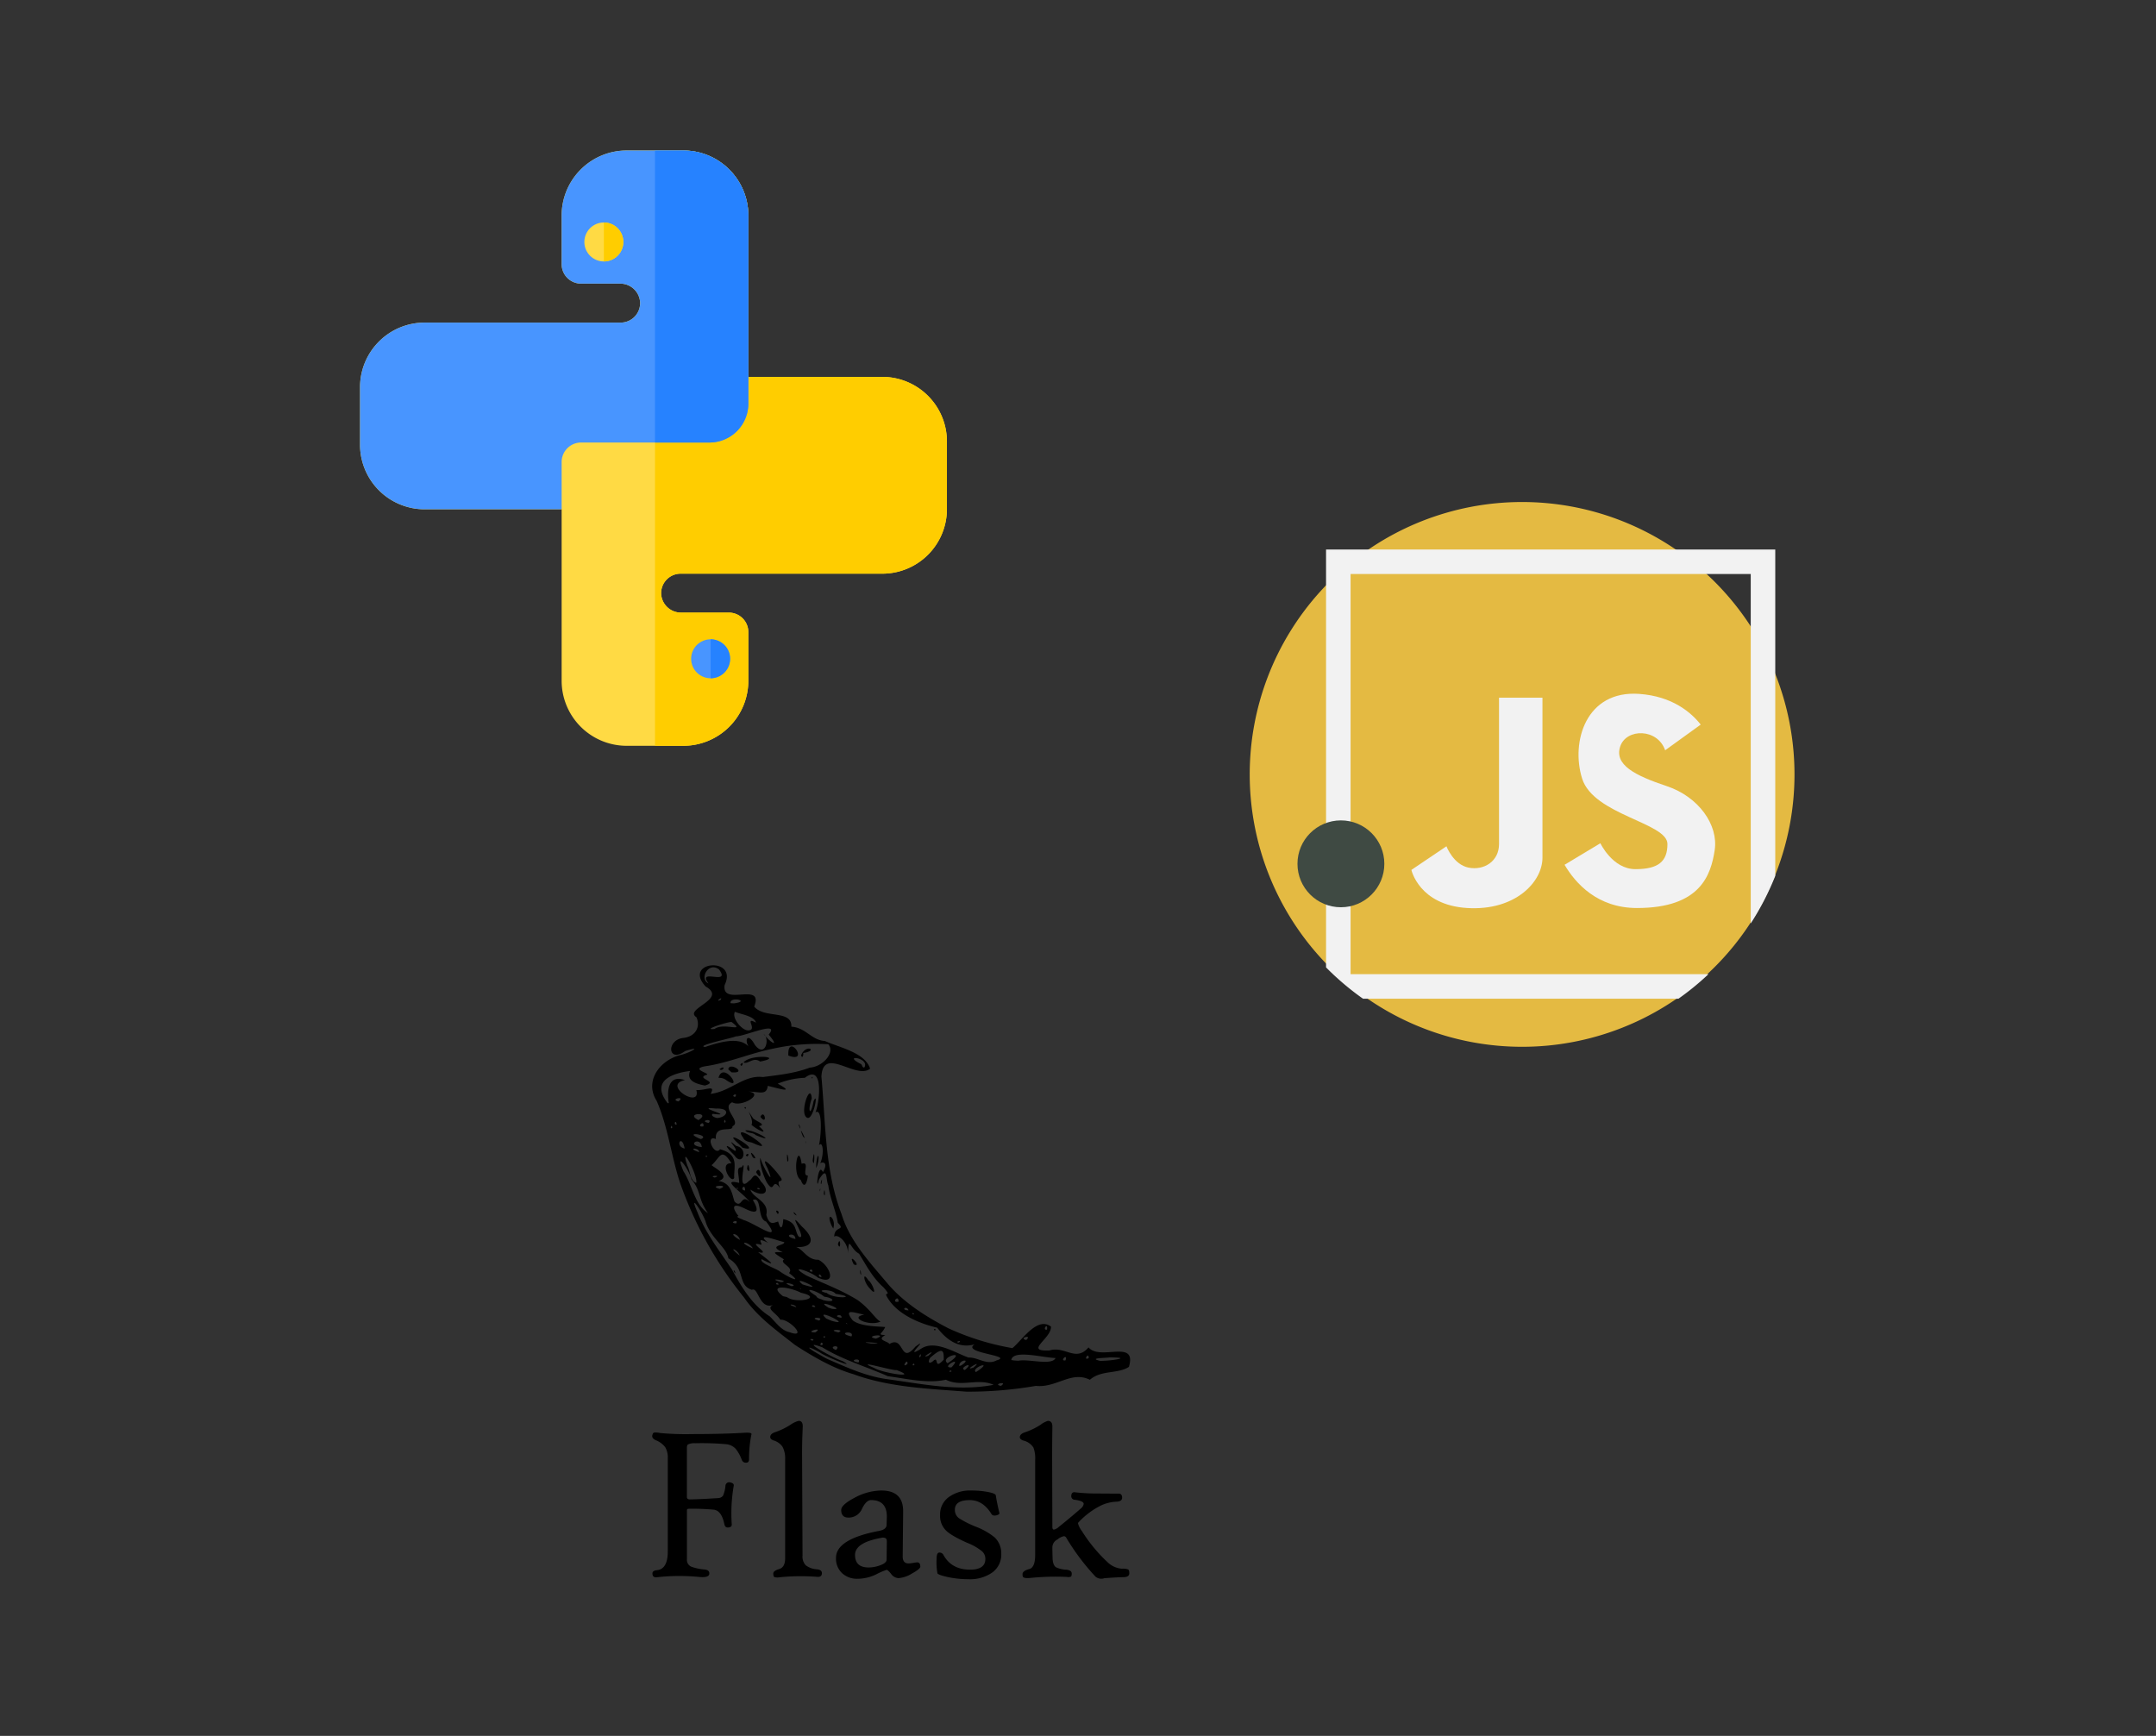 <svg xmlns="http://www.w3.org/2000/svg" width="662" height="533" viewBox="0 0 662 533">
  <rect x="0" y="0" width="662" height="533" fill="#333333" stroke="none"/>
  <g id="Group_125" data-name="Group 125" transform="translate(-8235 9753)">
    <g id="Component_1_1" data-name="Component 1 – 1" transform="translate(8235 -9753)">
      <rect id="Rectangle_228" data-name="Rectangle 228" width="662" height="533" fill="none"/>
      <g id="python" transform="translate(110.546 46.205)">
        <path id="Path_226" data-name="Path 226" d="M180.208,89.368v20.725a19.848,19.848,0,0,1-19.85,19.848H98.435a5.985,5.985,0,0,0-5.973,6.273A6.1,6.1,0,0,0,98.6,141.9H113.25a5.98,5.98,0,0,1,5.98,5.98V162.82a19.975,19.975,0,0,1-19.974,19.975H81.883A19.975,19.975,0,0,1,61.906,162.82V110.175H19.85A19.849,19.849,0,0,1,0,90.325V72.7a19.849,19.849,0,0,1,19.85-19.85H61.906v0H80.031A5.982,5.982,0,0,0,86,46.584a6.1,6.1,0,0,0-6.143-5.7H67.886a5.98,5.98,0,0,1-5.98-5.977V19.975A19.975,19.975,0,0,1,81.883,0H99.256A19.973,19.973,0,0,1,119.23,19.919v49.6h41.129A19.852,19.852,0,0,1,180.208,89.368Zm0,0" fill="#ffda44"/>
        <path id="Path_227" data-name="Path 227" d="M343.319,89.368v20.725a19.848,19.848,0,0,1-19.85,19.848H261.545a5.985,5.985,0,0,0-5.973,6.273,6.1,6.1,0,0,0,6.143,5.682H276.36a5.98,5.98,0,0,1,5.98,5.98V162.82a19.975,19.975,0,0,1-19.974,19.975H253.68V0h8.687A19.973,19.973,0,0,1,282.34,19.919v49.6h41.129A19.852,19.852,0,0,1,343.319,89.368Zm0,0" transform="translate(-163.111)" fill="#ffcd00"/>
        <path id="Path_228" data-name="Path 228" d="M296.734,426.4a5.977,5.977,0,1,1-5.976-5.976A5.976,5.976,0,0,1,296.734,426.4Zm0,0" transform="translate(-183.108 -270.325)" fill="#4895ff"/>
        <path id="Path_229" data-name="Path 229" d="M307.5,426.4a5.976,5.976,0,0,1-5.976,5.977V420.426A5.975,5.975,0,0,1,307.5,426.4Zm0,0" transform="translate(-193.873 -270.325)" fill="#2682ff"/>
        <path id="Path_230" data-name="Path 230" d="M119.23,19.919V77.714a11.954,11.954,0,0,1-11.957,11.957H67.886a5.983,5.983,0,0,0-5.98,5.977v14.526H19.85A19.851,19.851,0,0,1,0,90.325V72.7a19.851,19.851,0,0,1,19.85-19.85H61.906v0H80.031A5.982,5.982,0,0,0,86,46.584a6.1,6.1,0,0,0-6.143-5.7H67.886a5.98,5.98,0,0,1-5.98-5.977V19.975A19.975,19.975,0,0,1,81.883,0H99.256A19.973,19.973,0,0,1,119.23,19.919Zm0,0" fill="#4895ff"/>
        <path id="Path_231" data-name="Path 231" d="M282.34,19.919V77.714a11.954,11.954,0,0,1-11.957,11.957h-16.7V0h8.687A19.973,19.973,0,0,1,282.34,19.919Zm0,0" transform="translate(-163.111)" fill="#2682ff"/>
        <path id="Path_232" data-name="Path 232" d="M204.9,67.923a5.979,5.979,0,1,1-5.977-5.982A5.977,5.977,0,0,1,204.9,67.923Zm0,0" transform="translate(-124.057 -39.827)" fill="#ffda44"/>
        <path id="Path_233" data-name="Path 233" d="M215.669,67.923a5.977,5.977,0,0,1-5.977,5.976V61.941A5.981,5.981,0,0,1,215.669,67.923Zm0,0" transform="translate(-134.827 -39.827)" fill="#ffcd00"/>
      </g>
      <g id="javascript" transform="translate(382.875 153.875)">
        <path id="Path_234" data-name="Path 234" d="M168.125,84.063a83.637,83.637,0,1,1-5.9-31.011A83.812,83.812,0,0,1,168.125,84.063Z" fill="#e4ba42"/>
        <g id="Group_124" data-name="Group 124" transform="translate(24.289 14.847)">
          <path id="Path_235" data-name="Path 235" d="M327.865,197.431c-2.34-6.785-11.933-6.785-13.8-1.17s4.446,8.891,14.273,12.167,15.911,11.933,14.741,19.654-4.446,17.782-23.866,17.782c-12.138,0-18.883-7.586-22.235-13.276l11-6.613s3.744,7.955,10.763,7.955,9.827-2.34,9.827-7.721c0-6.551-22.7-8.891-26.206-20.122s1.17-27.142,17.548-25.972c10.237.731,15.995,5.758,18.874,9.425Z" transform="translate(-223.745 -135.777)" fill="#f2f2f2"/>
          <path id="Path_236" data-name="Path 236" d="M180.679,183.8v44.924c0,5.381-4.68,8.19-9.359,7.253s-6.785-6.551-6.785-6.551l-10.763,7.253s2.34,10.763,17.08,11.7,23.164-7.955,23.164-15.443V183.8Z" transform="translate(-127.566 -138.296)" fill="#f2f2f2"/>
          <path id="Path_237" data-name="Path 237" d="M73.968,45.213v128.32a84.1,84.1,0,0,0,11.34,9.611h96.868a84.278,84.278,0,0,0,9.206-7.528H81.5V52.741H204.368V160.035a83.606,83.606,0,0,0,7.531-14.6V45.213Z" transform="translate(-73.968 -45.213)" fill="#f2f2f2"/>
        </g>
        <circle id="Ellipse_63" data-name="Ellipse 63" cx="13.337" cy="13.337" r="13.337" transform="translate(15.512 98.027)" fill="#3f4a43"/>
      </g>
      <g id="flask" transform="translate(200.25 296.403)">
        <path id="Path_238" data-name="Path 238" d="M43.854,116.57c-5.589-4.4-11.553-8.61-15.627-14.547A118.045,118.045,0,0,1,8.536,66.7C5.807,58.413,4.873,49.533,1.353,41.571c-3.677-5.785.633-12.1,6.969-13.941,2.819-.543,7.778-3.2,1.791-1.3-5.368,3.936-5.885-3.577-.382-4.053,3.756-.5,5.139-3.571,3.853-6.338-4.033-2.631,9.777-5.518,2.827-9.443-7.234-7.808,10.123-9.311,5.84-.442C21.228,12.873,34.385,4.8,31.33,12.677c3.1,3.783,11.621.863,11.407,6.166,4.521.311,6.072,4.112,10.311,4.4,4.4,1.987,12.371,3.55,13.866,8.505-4.362,3.453-14.461-7.133-14.949,2.426,1.32,14.124.983,28.672,6.149,42.121,2.443,8.142,8.369,14.552,13.718,20.895,5.121,6.211,12.055,10.585,19.125,14.266a78.9,78.9,0,0,0,19.642,6.08c2.74-2.1,7.579-9.888,11.852-6.6.206,3.7-8.482,7.722-.408,7.313,4.745-1.432,8.033,3.665,11.938-.934,3.6,4.263,14.956-2.721,12.4,5.99-3.464,2.234-8.513.885-11.98,3.959-5.716-2.856-10.268,2.553-16.6,1.871a121.907,121.907,0,0,1-21.306,1.776c-11.692-.922-23.63-1.312-34.752-5.383-6.267-1.821-12.381-5.39-17.888-8.959Zm9.874,4.281c6.118,2.643,12.1,5.431,18.806,6.275,10.638,1.477,21.624,3.756,32.3,1.68-4.831-2.181-9.828.847-14.641-1.559-5.773,1.241-11.968-.319-17.839-1.087-6.673-2.972-13.876-5.015-20.125-8.877-7.812-2.852,4.037,3.659,6.147,4.188,4.881,2.769-5.368-1.422-6.816-2.572-4.088-2.294-4.609-1.814-.4.514.847.5,1.683,1.016,2.571,1.439Zm-11.643-8.228c5.93,2.2-.026-4.169-2.74-3.8-1.2-2.088-4.6-3.408-2.2-4.529-4.307,1.5-4.513-5.687-6.537-4.659C26.045,98.2,28.83,93.1,23.4,89.964,22.9,86.665,18,83.8,16.445,78.83c-.69-2.549-5.536-9.861-2.56-3.055,2.534,6.552,6.991,12.168,10.7,17.772,2.879,5.337,6.283,10.919,11.527,14.248,1.77,1.7,3.474,4.3,5.97,4.828ZM25.007,93.869C25.212,92.973,26.09,95.807,25.007,93.869Zm24.181,21.385C50.5,114.666,47.3,114.512,49.188,115.254Zm3.216,1.174C52.071,114.808,50.935,117.335,52.4,116.428Zm4.03,1.68C58.349,116.281,53.476,116.955,56.434,118.108Zm6.9,3.848C64.5,120.235,59.608,121.308,63.339,121.956Zm-13.258-9.242C53.056,110.786,46.231,112.686,50.081,112.713ZM53.1,114.22C53.015,113.2,52.026,114.677,53.1,114.22Zm15.1,9.427c2.429,1.533,14.181,3.359,6.823.629C73.792,124.535,61.382,120.764,68.2,123.647ZM44.229,104.972C43.993,103.954,40.457,103.844,44.229,104.972Zm7.028,4.1C53.09,107.8,47.46,108.088,51.257,109.074Zm5.915,3.625C59.8,111.709,52.914,111.705,57.172,112.7ZM41.365,101.857c2.849,2.185,11.493.281,4.363-1.3-3.242-1.728-10.552-2.912-5.569,1.042ZM61.18,113.95C62.368,111.929,56.2,112.795,61.18,113.95Zm-6.021-4.784c6.965,1.969-5.859-4.408-1.72-.727l.919.416Zm12.071,6.976C73.827,116.206,61.27,115.232,67.23,116.142Zm-28.4-18.1C38.569,96.812,37.2,98.143,38.828,98.041ZM78.389,122.4C78.565,120.184,76.237,124.056,78.389,122.4Zm-28.3-17.468C49.687,103.765,48.027,104.886,50.088,104.934ZM39.453,97.269C43.24,97.041,34.265,95.6,39.453,97.269Zm-12.6-8.142C26.383,87.31,22.735,85.863,26.855,89.127Zm33.073,20.989C59.234,109.324,59.6,110.287,59.928,110.115ZM80.51,122.748C80.447,121.537,79.389,123.2,80.51,122.748Zm-22.4-14.514C58.477,106.674,54.875,107.761,58.106,108.233Zm-15.335-9.72C45.59,98.213,38.254,96.609,42.771,98.514Zm25.94,16.119C73.1,112.893,64.43,113.785,68.711,114.633ZM55.22,105.475c5.06.651-6.024-3.445-1.113-.368Zm17.587,10.814c4.728-2.822,3.168,6.616,8.019.8,4.783-3.493-4.131,4.318,1.762.623,4.265-2.853,10.563,1.353,14.54,2.721,2.859-.139,5.641,2.474,8.576.884,5.645-1.522-11.042-2.256-6.669-4.952-5.165,1.5-8.98-1.791-11.522-5.1-5.8-1.339-12.494-4.3-15.388-9.431-1.181-1.923,1.7.274-1.019-2.875-3.49-3.1-5.233-6.632-7.576-10.406-2.8-1.492-3.13-5.889-3.411-.146.023-3.625-3.381-6.065-4.213-5.053-.015-3.49,3.644-1.74,1.083-4.322-.55-3.618-2.365-7.388-2.909-11.474-.846-1.968-.12-6.185-2.893-1.728-1.009,4.712-.334-5.787,1.237-2.327,2.061-3.531-.743-3.116-.855-2.628,1.343-2.98.851-7.209-.352-5.6.716-3.16,1.132-11.628-1.068-10.125,1.334-3.306,2.53-15.122-3.266-10.615a24.6,24.6,0,0,0-8.332,1.807c6.024,3.321-.608,1.2-3.063.671-.319,3.074-2.748,1.747-5.784,1.776,4.851.6-2.362,4.959-5.139,3.265-3.614,1.724,3.115,6.035.071,7.369.375,2.006-5.533-.726-5.071,3.914-3.505-1.478-.48,5.5,1.274,3.141,5.964,1.615,4.2,5.293,4.348,8.79-.971,2.035-4.8-4.787-.851-4.471-3.115-5.058-3.444-1.83-6.031.521-.6.169,6.6,3.343,2.081,4.91,3.973.615,4.09,4.094,4.9,6.294,2.388,2.488,1.9-2.749,4.757.244C28.23,70.1,20.46,65.256,26.717,66.81c-.034-2.68-1.133-4.844.786-4.792,1.9-3.437-1.99,8.479,2.291,4.109,1.184-.517,1.481-3.441,3.61.277,3.092,3.044,1.117,5.247-3.246,2.459.78,2.65,5.836,3.594,4.884,7.737,1.008,3.644,2.418,2.3,3.647,2.091.963,3.539,1.512.937,1.556-.75,4.412.946,3.377,3.554,4.76,5.376,3.04,1.371-4.351-9.3.867-3.209,5.491,4.959,2.061,7.028-2.867,6.234,3.118-.252,4.122,4.217,8.025,4.06C54.586,92.1,57,98.6,50.864,95.889c-2.126-1.919-9.657-4.284-3.5-.637,5.675,2.631,10.188,4.2,15.664,7.5,3.918,2.8,5.611,6,7.1,6.635-3.294,1.574-9.925-1.256-5-2.122-3.074-.559-6.529-2.114-3.587,1.713,2.5,2.092,8.865,1.87,10.009,2.106-.967,2.13-2.627,2.3.037,2.463-2.973,1.586.956,1.833,1.23,2.736Zm-6.08-17.171c-1.81-1.893-2.279-5.435-.322-2.355C67.41,97.168,69.618,102.555,66.727,99.117Zm19.8,12.58C87.659,111.622,86.564,112.555,86.531,111.7ZM63.872,94.477C63.8,91.616,64.523,96.684,63.872,94.477ZM61.9,91.83C59.625,87.433,64.771,93.075,61.9,91.83ZM38.048,75.367C39.386,75.01,38.708,77.653,38.048,75.367ZM57.034,85.656C57.855,82.571,58,88.243,57.034,85.656ZM43.622,76.33C42.678,74.628,45.6,77.927,43.622,76.33ZM55.13,80.019c-2.155-4.828,1.529-2.639.48.791ZM35.282,66.782c-.963-1.585-2.557-6.233-2.043-7.653.461,2.312,4.914,9.948,2.181,3.164-3.017-5.687,3.61,1.844,4.292,3.265.319,1.41-1.863-.386-.386,2.924C36.631,64.714,37.736,70.562,35.282,66.782Zm-6.133-4.228C29.4,58.87,30.551,65.081,29.149,62.555Zm2.759.952C33.224,60.726,34.138,67.383,31.908,63.506ZM25.27,58.372c-2.283-2.272-3.936-4.364.108-1.41,1.556.06-3.463-4.756.375-1.529,4.033.735,1.99,6.617-.484,2.94Zm3.486-.09C30.083,56.966,29.461,59.575,28.755,58.282Zm2.148.686C28.89,55.2,33.344,60.549,30.9,58.967Zm-4.265-4.074c-6.638-5.912,8.34,3.088,1.083,1.094Zm19.023,11.05c-2.875-1.721-.765-12.126.218-5.011,2.793-.9-.155,3.677,1.926,3.632C47.479,67.453,46.546,68.493,45.661,65.943ZM52.7,70.1C52.978,66.967,53.289,72.249,52.7,70.1Zm-1.222-1.211C51.79,67.555,51.505,70.471,51.475,68.893ZM27.938,52.951c-4.265-5.885,12.4,5.952,2.733,1.492C29.662,54.177,28.445,54.083,27.938,52.951Zm13.551,7.183C41.085,55.178,42.389,60.954,41.489,60.134Zm10.286,6.6C52.569,63.912,51.835,68.6,51.775,66.734ZM28.594,50.706c2.534-.543,10.5,4.45,3.186,1.425-.813-.9-2.549-.491-3.186-1.425ZM50.361,61.554c.271-5.067,1.516-3.025.011.727l-.011-.728ZM30.48,48.941c1.034-1.515-2.745-6.849.543-1.912,1.422,1.128,4.112,1.889,1.736,2.365C36.5,52.689,31.848,50.286,30.48,48.941ZM49.285,59.972C50,54.2,49.916,63.353,49.285,59.972ZM28.32,43.61C29.111,43.272,28.74,44.663,28.32,43.61Zm4.907,2.92C34.49,43.88,35.555,49.484,33.227,46.53Zm13.835,7.7C47.051,53.21,47.324,55.706,47.063,54.225Zm-.8-1.772C44.341,47.715,48.049,54.96,46.26,52.453Zm-1.177-3.108C44.762,47.388,46.177,51.8,45.083,49.345ZM47,46.226c-1.319-2.321,1.665-10.234,2-5.327-1.391,3.824-.4,5.961.565.832C51.358,37.7,49.18,49.7,47,46.226ZM48.974,34.46C49.548,33.755,49.1,35.31,48.974,34.46Zm-3.294,64.9C44.9,98.675,45.78,99.788,45.68,99.357Zm6.784,3.43c3.774.971,3.756-.585.344-1.05-1.833-1.7-7.624-3.516-2.44-.21C50.71,102.4,51.793,102.374,52.464,102.787Zm-13.4-8.9c2.076,1.553,7.83,4.393,2.961.593,1.642-1.909-3.141-2.924-1.555-4.2-4.037-2.471-3.187-2.25-.356-2.171-4.851-2.171.7-2.006.439-3.118-1.87-.368-9.293-3.3-4.926.24-4.438-2.261-1.058.843-2.4.517-4.54-1.237,4.041,3.457-.72,2.291,2.6,2.061,7.006,5.285,1.1,2.181-.776,1.121,4.229,2.819,5.458,3.669Zm7.1,4.079C54.788,100.744,41.93,94.566,46.163,97.966Zm36.323,22C82.6,118.257,81.308,121.431,82.485,119.969Zm3.734,1.571c1.99-1.926.083,3.074,3.3-.472.033-2.538-.1-4.037-3.7-.953-.994.551-1.435,2.886.4,1.425ZM26.956,84.323C26.344,81.92,22.671,81.93,26.956,84.323Zm3.984,2.612C29.459,84.48,25.658,84.712,30.94,86.935Zm22.682,13.678c2.216,1.969,10.17,1.443,2.689.244C55.2,99.219,49.278,99.612,53.622,100.613ZM84.8,119.87C88.205,117.009,81.5,121.144,84.8,119.87Zm7.089,4.869C91.908,123.82,90.417,125.14,91.887,124.738Zm.011-1.286C95.672,119.457,88.243,123.689,91.9,123.452ZM17.15,76.113c-3.216-4.588-2-6.65-5.1-10.4-.589-2.867-5.323-9.367-2.448-2.482,2.631,4.03,3.411,10.267,7.55,12.88Zm73.564,46.069C97.66,117.694,87.865,120.229,90.713,122.182Zm5.3,2.076C99.492,121.274,93.813,123.635,96.014,124.258ZM25.775,79.25C26.769,77.769,23.2,79.059,25.775,79.25Zm69.133,43.591c3.366-2.17-.776-1.837-.611.2Zm-45.686-28.8C49.106,92.576,47.441,94.169,49.221,94.045Zm2.823,1.623C51.145,93.854,50.665,95.953,52.044,95.669Zm48.265,28.639c4.314-3.112-2.612-.6-.9.592Zm-1.653-.8C102.172,120.566,94.949,124.813,98.657,123.509Zm8.44,5.618C109.456,127.549,104.23,128.617,107.1,129.127ZM27.938,78.182c3.16.708,12.635,7.785,7.047.491-2.863-.847-1.146-7.846-4.067-6.609,1.96,3.276,1.611,4.666-2.505,2.605-5.168-2.527-2.9,1.249-1.892,2.291-1.38.315,1.821,1.2,1.416,1.221ZM13.532,66.806c.566-2.343-5.214-12.88-2.729-5.282C11.7,63.117,11.606,66.134,13.532,66.806Zm26.441,16.3C38.344,81.747,39.9,82.912,39.974,83.107Zm4.007.934C43.981,81.559,39.551,83.033,43.981,84.041Zm34.749,21.9C78.066,104.248,76.11,105.906,78.73,105.943Zm1.668,1.218C80.149,106.213,79.434,107.345,80.4,107.161Zm13.772,8.678C95.493,114.861,92.516,115.712,94.169,115.839Zm-73.443-47.2C24.515,67.176,16.666,67.6,20.726,68.643ZM75.67,103.255C75.626,100.8,73.253,103.867,75.67,103.255Zm-56.44-38.1C21.663,64.332,16.977,64.613,19.23,65.152Zm7.062,3.422C26.25,67.769,25.546,68.882,26.292,68.574Zm86.158,52.835c3.13-.633,10.263,1.594,11.414-.828-3.8-.094-13.146-2.684-13.588.614l.832.132,1.343.082ZM28.537,69.141C28.594,66.655,26.6,69.047,28.537,69.141ZM9.969,56.257C9.125,51.522,6.76,55.54,9.969,56.257ZM14.4,57.37C14.452,55.848,10.342,56,14.4,57.37Zm2.53,1.245C16.195,58.022,16.356,59.36,16.925,58.615ZM32.852,68.829C33.6,68.139,31.076,68.32,32.852,68.829ZM15.242,55.811C14.812,52.235,10.111,55.275,15.242,55.811ZM6.159,49.918C6.032,48.269,5.274,50.54,6.159,49.918ZM7.512,48.9C7.292,46.942,6.35,49.146,7.512,48.9Zm7.461,4.452c3.156-1.237-5.747-2.564-.645-.232Zm99.874,61.692C116.867,113.193,112.283,114.471,114.847,115.044Zm12.066,6.252C127.723,118.906,124.873,121.612,126.913,121.3ZM15.735,49.442C16.07,47.126,13.232,49.9,15.735,49.442ZM5.117,42.328c-.57-3.269-.491-9.008,4.963-7.07-7.28,1.447,5.042,9.051,3.486,3.047,3.062.151,5.99-1.81,4.382,1.162,6.035-.663,10.215-5.9,16.043-5.161,4.539-.6,9.5-1.057,14.394-2.886,4.022-.289,7.894-4.619,5.691-7.186a62.226,62.226,0,0,0-17.288,1.429c-6.717,1.394-12.819,4.048-19.6,5.188-6.609.889,1.327,2.444-.566,2.792-3.445,1.2,4.112,2-.446,3.265-2.815-.535-5.746-1.5-4.543-4.471-6.327.824-11.89,3.448-6.889,9.888l.371,0ZM20.37,34.561c1.481-5.465,7.946,4.5,2.429.727A3.437,3.437,0,0,0,20.37,34.561Zm.288-2.651C22.8,30.318,21.794,32.807,20.658,31.91Zm2.718.046c.2-2.515,6.227,1.33.994.9l-.994-.9Zm3.719-1.5C28.455,28.87,27.489,31.87,27.094,30.461Zm.953-.637c2.264-2.718,12.808-1.736,5.09-.267C31.067,28,29.482,30.475,28.047,29.824ZM41.81,27.7C41.47,20.275,48.652,30.337,41.81,27.7Zm3.907-.023c1.427-3.74,5.543-1.5.663-.753C46.485,27.327,46.234,28.86,45.717,27.679ZM14.2,47.523C18.461,44.91,9.668,45.256,14.2,47.523Zm3.156.874C18.848,46.808,14.1,47.752,17.352,48.4ZM8.056,41.8C10.493,39.929,5.17,41.091,8.056,41.8Zm125.978,78.811C134.105,118.44,132.171,121.592,134.034,120.614Zm-12.8-8.738C121.6,109.377,119.588,112.094,121.233,111.876Zm16.321,9.582c3.408.011,10.326-1.062,2.912-1.058C139.3,120.581,133.686,120.544,137.554,121.458ZM20.126,46.863c2.759-.187,4.314-3.04-.537-2.879-7.515-.776,6.631,2.576-.963,1.616C17.608,46.275,20.066,47.05,20.126,46.863Zm2.429,1.23C22.266,46.323,21.7,49.033,22.555,48.093Zm2.882-7.685C26.633,38.923,23.781,40.011,25.438,40.408ZM16.261,25.074c4.926-1.672,11.658-3.554,13.983.825-2.366-2.845-.956-5.649,1.278-1.485,3.16,4.21,4.741-1.915,2.687-3.329,2.343,2.909,5,4.285,1.567.185,3.738-4.495-7.478.588-10.027.535-1.226.55-12.662,2.916-9.487,3.268Zm2.886-5.524c2.808-2.118,9.712,1.263,5.282-2.107C23.995,17.06,14.729,20,19.147,19.549Zm10.238.423c3.284.083-1.416-4.416,2.5-2.377-.641-2.1-4.558-2.492-6.473-3.332C24.325,16.183,27.611,20,29.385,19.973ZM20.943,10.68C22.079,9.139,18.949,11.463,20.943,10.68Zm4.185,1c5.3-.7-1.351-2.279-1.07-.056l1.069.056ZM17.314,5.57c-3.73-4.869,7.014.817,3.223-4.281-3.19-2.537-6.252,2.86-3.223,4.281ZM65.163,31.342c1.711-3.03-7.058-4.086-1.15-1.073.543.181.421,1.282,1.15,1.073Z" transform="translate(0 0)"/>
        <path id="Path_239" data-name="Path 239" d="M30.444,250.95a38.379,38.379,0,0,0-.7,7.519q0,1.037-.936,1.038a1.316,1.316,0,0,1-1.3-.9,11.793,11.793,0,0,0-1.905-3.409,4.583,4.583,0,0,0-2.84-1.37,85.455,85.455,0,0,0-9.49-.3,4.546,4.546,0,0,0-2.272.369q-.334.232-.334,1v15.139q0,.769.968.735,2.976-.034,8.622-.4a1.959,1.959,0,0,0,1.488-.72,9.562,9.562,0,0,0,.752-3.024,1.142,1.142,0,0,1,1.571-1.035c.757.156,1.082.5.97,1.035a49.333,49.333,0,0,0-.6,11.832q.035.867-1.1.936-.937.1-1.169-1-.867-4.176-3.224-4.463a72.638,72.638,0,0,0-7.67-.283c-.4,0-.6.144-.6.434v15.039a2.285,2.285,0,0,0,1.235,2.272,15.065,15.065,0,0,0,4.177.9c1.093.111,1.571.592,1.439,1.437q-.2,1.1-2.942.87a62.467,62.467,0,0,0-13.066.068q-1.439.2-1.437-1.17,0-.871,1.437-1,3.275-.369,3.274-5.748V258.135a6.149,6.149,0,0,0-.785-3.391,6.766,6.766,0,0,0-2.924-2.156q-1.338-.6-1-1.638c.111-.422.29-.658.534-.7a5.649,5.649,0,0,1,1.771.134,86.184,86.184,0,0,0,9.926.334q9.225,0,15.942-.4,2.238-.136,2.24.367a1.033,1.033,0,0,1-.035.267Z" transform="translate(0 -106.783)"/>
        <path id="Path_240" data-name="Path 240" d="M79.1,290.72q0,1.337-1.5,1.169a66.287,66.287,0,0,0-11.428.132,3.517,3.517,0,0,1-1.689-.065c-.212-.135-.316-.5-.316-1.105q0-.8,1.82-1.353t1.821-3.29V255.963a7.8,7.8,0,0,0-.784-3.978,5.087,5.087,0,0,0-2.757-1.97q-1.037-.37-1.038-1.038,0-1,1.5-1.5A21.042,21.042,0,0,0,69.44,245.2a7.76,7.76,0,0,1,2.539-1.2q1.236,0,1.238,1.7,0-.132-.135,3.342-.1,3.308-.065,6.518l.132,29.843a3.844,3.844,0,0,0,1,2.959,6.264,6.264,0,0,0,3.442,1.219q1.5.166,1.5,1.137Z" transform="translate(-26.981 -104.128)"/>
        <path id="Path_241" data-name="Path 241" d="M124.362,304.673q0,.7-2.556,2.121a9.2,9.2,0,0,1-4.094,1.421,2.9,2.9,0,0,1-2.306-1.27q-1-1.27-1.4-1.269a20.854,20.854,0,0,0-3.176,1.369,13.3,13.3,0,0,1-5.781,1.372,6.723,6.723,0,0,1-4.578-1.6A6.1,6.1,0,0,1,98.462,302q0-5.782,13.235-8.287c1.513-.29,2.284-.9,2.3-1.838l.068-2.139q.2-5.48-4.846-5.48-1.438,0-2.725,2.572a4.458,4.458,0,0,1-3.692,2.776q-2.74.265-2.741-2.307,0-1.605,4.077-3.743a17.741,17.741,0,0,1,8.223-2.24q6.783,0,6.717,6.451l-.135,13.768q-.031,2.173,1.838,2.172a10.713,10.713,0,0,0,1.4-.167q1.038-.167,1.2-.167c.645,0,.968.436.968,1.3Zm-10.293-7.618c.023-.558-.107-.927-.386-1.1a1.864,1.864,0,0,0-1.318-.1q-8.055,1.438-8.055,5.247,0,3.844,4.177,3.843a10.174,10.174,0,0,0,3.442-.633q2.075-.738,2.073-1.773l.068-5.48Z" transform="translate(-42.02 -120.052)"/>
        <path id="Path_242" data-name="Path 242" d="M172.209,300.828a6.732,6.732,0,0,1-2.725,5.632,11.932,11.932,0,0,1-7.436,2.089,30.087,30.087,0,0,1-6.283-.668q-2.709-.6-3.142-1.1a18.591,18.591,0,0,1-.267-4.579q0-1.771.8-1.838a1.394,1.394,0,0,1,1.37.868q2.506,4.379,8.088,4.38,4.709,0,4.711-3.277a3.111,3.111,0,0,0-1.07-2.4,17.144,17.144,0,0,0-4.544-2.574q-4.881-2.171-6.517-3.81a6.251,6.251,0,0,1-1.771-4.679,6.528,6.528,0,0,1,2.774-5.614,11.162,11.162,0,0,1,6.883-1.938,25.981,25.981,0,0,1,4.948.434q2.406.435,2.506,1.07.265,1.869,1.1,5.415c.067.288-.246.522-.936.7q-1.1.234-1.472-.367-2.639-4.313-6.684-4.312-4.578,0-4.578,2.941a3.138,3.138,0,0,0,1.236,2.606,31.285,31.285,0,0,0,5.18,2.609,20.993,20.993,0,0,1,5.816,3.308,6.72,6.72,0,0,1,2.005,5.113Z" transform="translate(-65.019 -120.052)"/>
        <path id="Path_243" data-name="Path 243" d="M230.545,290.754q0,1.169-1.571,1.236-2.34.034-6.115.334a2.8,2.8,0,0,1-2.674-.467,69.306,69.306,0,0,1-8.959-11.9.879.879,0,0,0-.768-.534,4.471,4.471,0,0,0-1.97,1,2.7,2.7,0,0,0-1.571,2.471q0,1.138.067,3.278t1.068,2.805a8.617,8.617,0,0,0,3.242.736q1.571.2,1.572,1.169c0,.513-.084.831-.251.952a2.419,2.419,0,0,1-1.321.084,76.923,76.923,0,0,0-11.295.334q-2.005.167-2.173-.5a2.571,2.571,0,0,1-.068-.668c0-.689.68-1.214,2.041-1.568q1.838-.471,1.837-4.312V256a9.365,9.365,0,0,0-.536-3.809,5.071,5.071,0,0,0-3.075-2.14q-1.1-.365-1.1-1.035,0-.972,1.571-1.5a20.955,20.955,0,0,0,4.779-2.307,7.25,7.25,0,0,1,2.272-1.2q1.372,0,1.372,1.739,0-.236-.035,3.308-.036,3.275-.032,6.551l.067,20.92c0,.58.155.868.467.868a3.022,3.022,0,0,0,1.539-.868q2.774-2.173,6.816-5.681a2.3,2.3,0,0,0,.8-1.337c0-.6-.9-1.026-2.706-1.269a1.109,1.109,0,0,1-1.105-1.3q.1-1.169,1.17-1a57.977,57.977,0,0,0,7.018.369q3.21.031,6.385.033c.689.023,1.035.434,1.035,1.237q0,1.135-1.637,1.237a12.308,12.308,0,0,0-4.846,1.169,24,24,0,0,0-6.786,5.046.61.61,0,0,0-.267.5,6.669,6.669,0,0,0,1.137,2.24,47.514,47.514,0,0,0,7.886,9.591,7.054,7.054,0,0,0,4.444,2.038,4.834,4.834,0,0,1,1.9.218q.37.218.37,1.152Z" transform="translate(-84.039 -104.129)"/>
        <path id="Path_244" data-name="Path 244" d="M0,0H146.75V188.6H0Z" transform="translate(0)" fill="rgba(224,57,57,0)"/>
      </g>
    </g>
  </g>
</svg>
